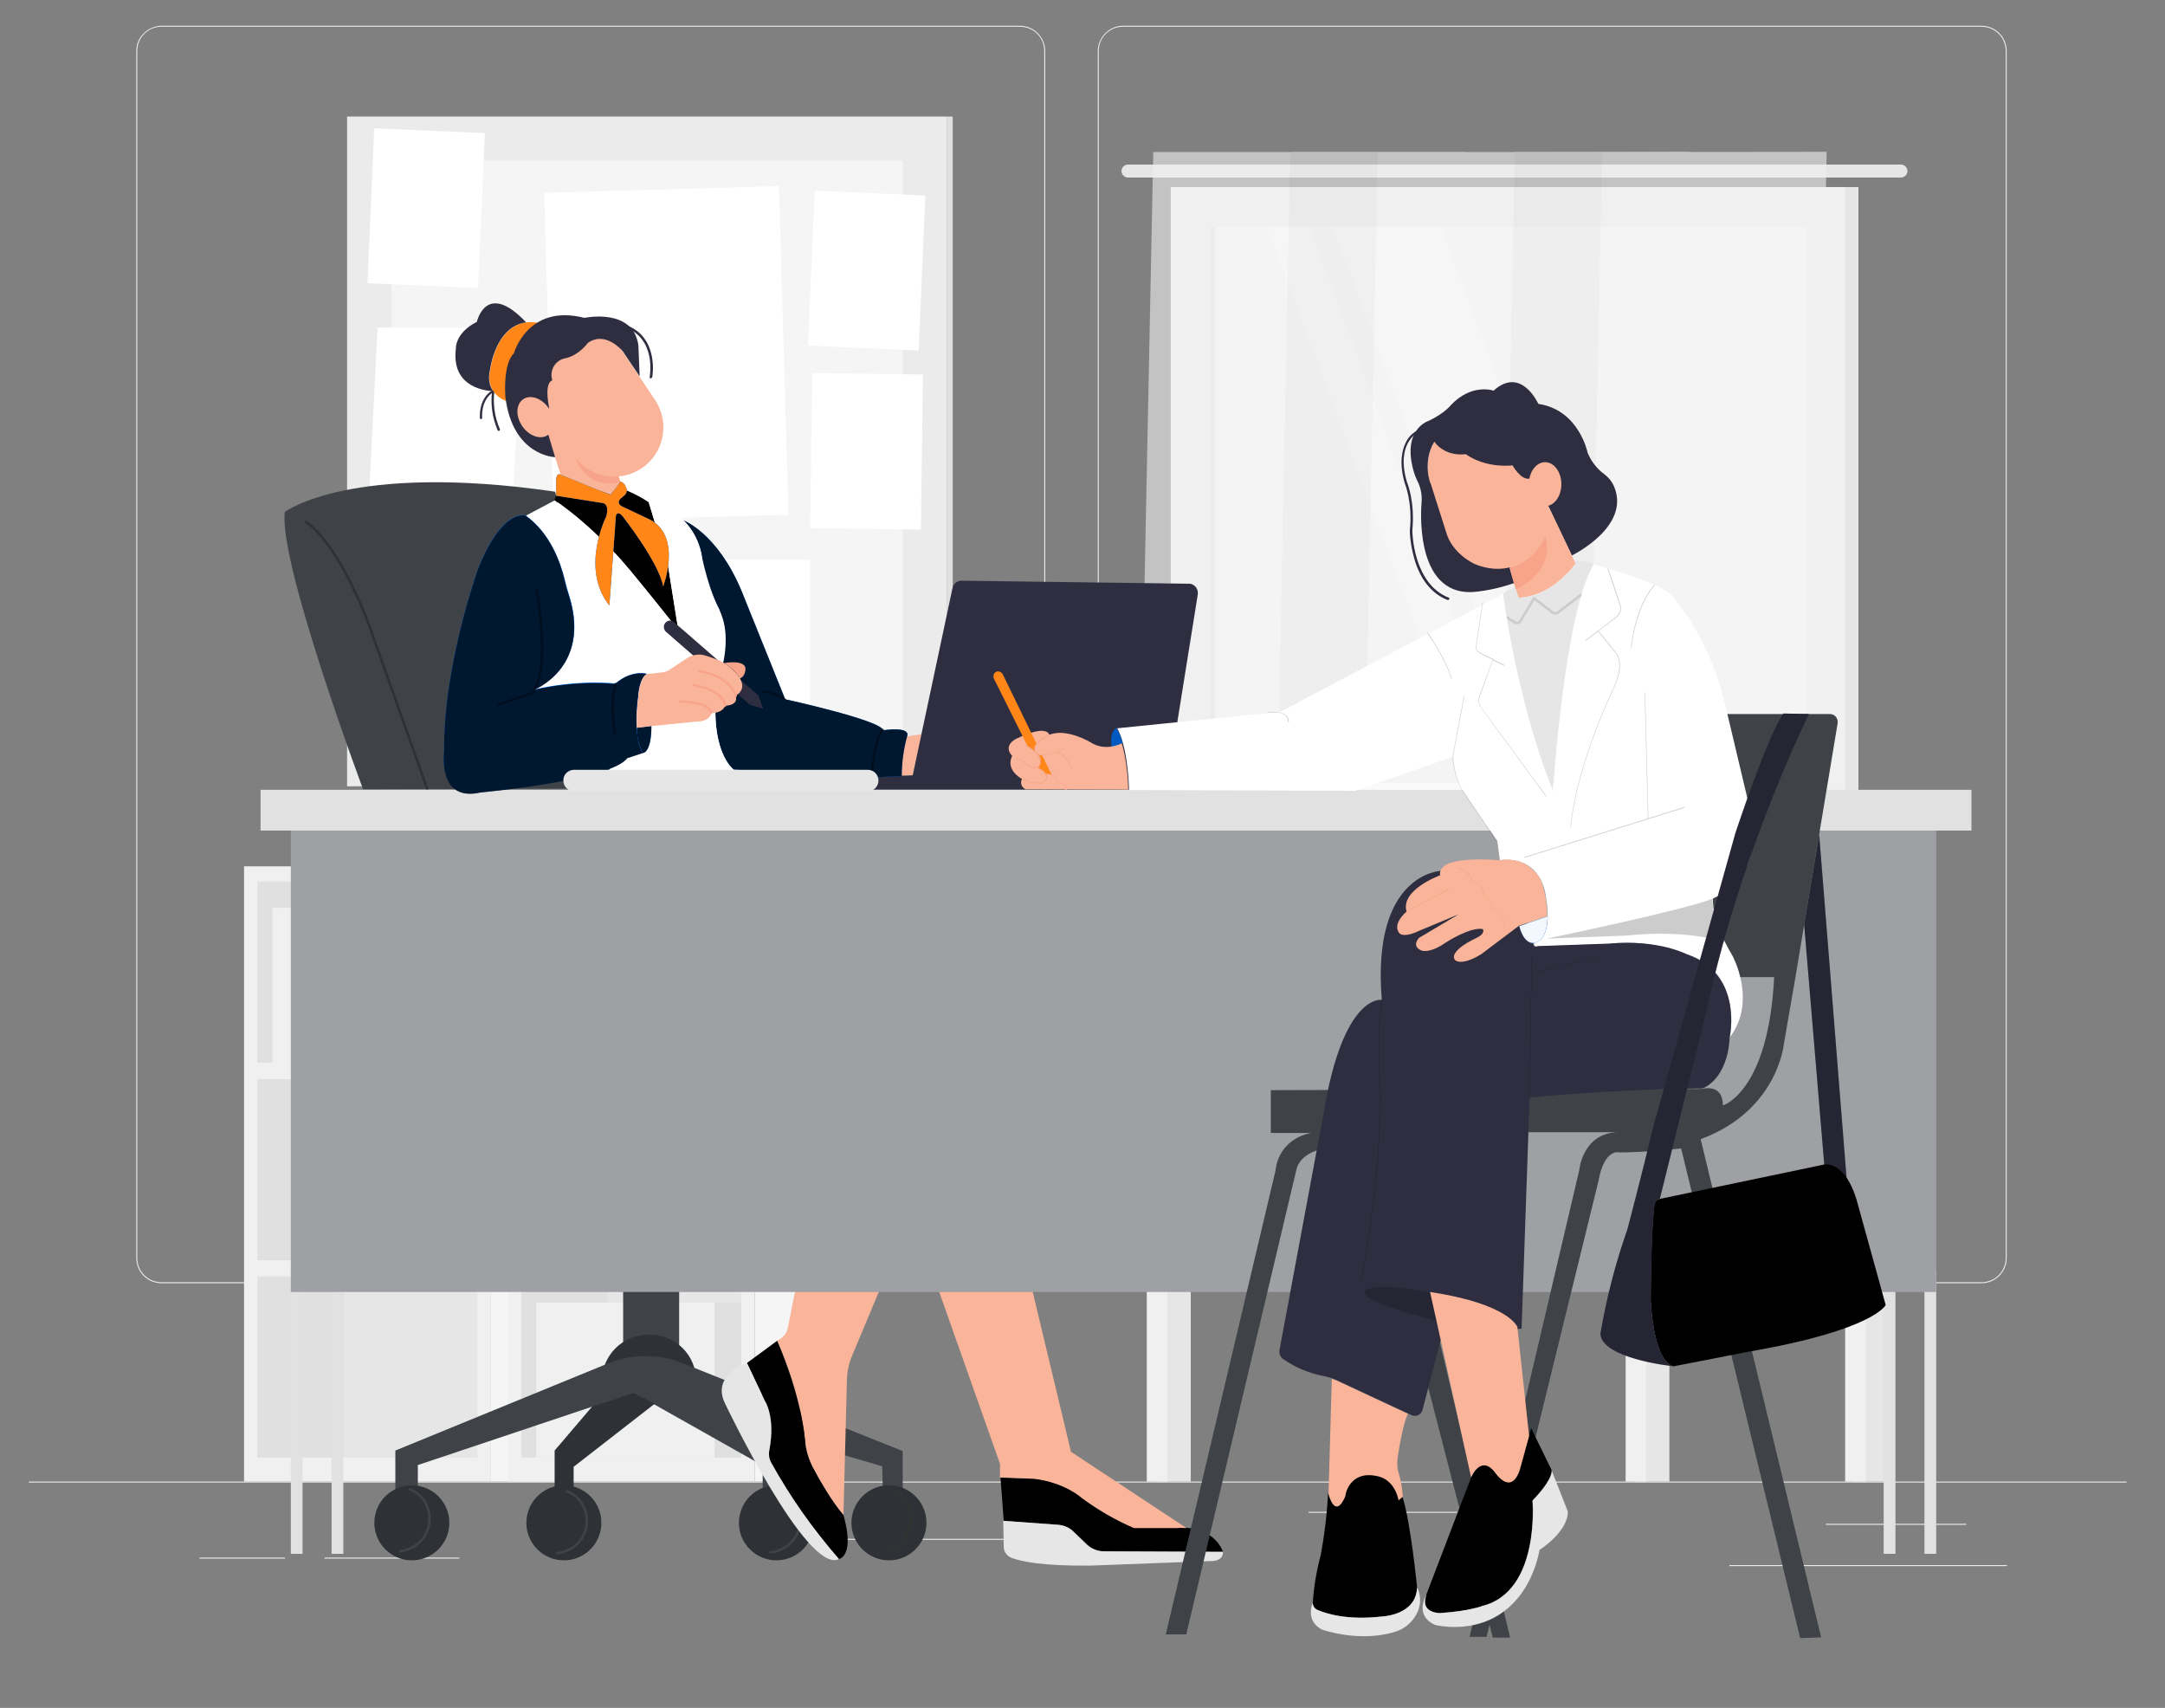 <?xml version="1.0" encoding="utf-8"?>
<!-- Generator: Adobe Illustrator 27.0.0, SVG Export Plug-In . SVG Version: 6.00 Build 0)  -->
<svg version="1.1" id="Layer_1" xmlns="http://www.w3.org/2000/svg" xmlns:xlink="http://www.w3.org/1999/xlink" x="0px" y="0px"
	 viewBox="0 0 865.8 682.9" style="enable-background:new 0 0 865.8 682.9;" xml:space="preserve">
<rect x="0" y="0" width="865.8" height="682.9" fill="#808080" stroke="none"/>
<style type="text/css">
	.st0{fill:#EBEBEB;}
	.st1{fill:#E6E6E6;}
	.st2{fill:#F0F0F0;}
	.st3{fill:#FAFAFA;}
	.st4{fill:#FFFFFF;}
	.st5{opacity:0.6;}
	.st6{fill:#E0E0E0;}
	.st7{fill:#F5F5F5;}
	.st8{fill:#3F4347;}
	.st9{fill:#2E3135;}
	.st10{fill:none;stroke:#3F4347;stroke-linecap:round;stroke-linejoin:round;}
	.st11{fill:none;stroke:#323232;stroke-miterlimit:10;}
	.st12{fill:#F9B499;}
	.st13{fill:none;stroke:#2E3135;stroke-linecap:round;stroke-linejoin:round;}
	.st14{fill:#E1E1E2;}
	.st15{fill:#9EA0A3;}
	.st16{fill:#2F2E41;}
	.st17{fill:#0071F2;}
	.st18{opacity:0.8;enable-background:new    ;}
	.st19{opacity:0.4;}
	.st20{opacity:0.2;enable-background:new    ;}
	.st21{fill:#F7A48B;}
	.st22{fill:none;stroke:#CCCCCC;stroke-linecap:round;stroke-linejoin:round;}
	.st23{opacity:0.2;}
	.st24{fill:#FF8617;}
	.st25{opacity:0.95;fill:#FFFFFF;enable-background:new    ;}
	.st26{fill:#FF8617;enable-background:new    ;}
</style>
<rect x="11.5" y="592.4" class="st0" width="838.9" height="0.4"/>
<path class="st0" d="M407.9,513.1H64.6c-5.6,0-10.1-4.5-10.1-10.1V20.4c0-5.6,4.6-10,10.1-10.1h343.3c5.6,0,10.1,4.6,10.1,10.2l0,0
	V503C418,508.6,413.4,513.1,407.9,513.1z M64.6,10.7c-5.4,0-9.7,4.3-9.7,9.7V503c0,5.4,4.3,9.7,9.7,9.7h343.3c5.4,0,9.7-4.3,9.7-9.7
	V20.4c0-5.4-4.3-9.7-9.7-9.7H64.6z"/>
<path class="st0" d="M792.4,513.1H449.1c-5.6,0-10.1-4.5-10.1-10.1V20.4c0.1-5.6,4.6-10.1,10.1-10.1h343.3c5.6,0,10.1,4.5,10.1,10.1
	V503C802.5,508.6,798,513.1,792.4,513.1z M449.1,10.7c-5.4,0-9.7,4.3-9.7,9.7V503c0,5.4,4.4,9.7,9.7,9.7h343.3
	c5.4,0,9.7-4.3,9.7-9.7V20.4c0-5.4-4.3-9.7-9.7-9.7H449.1z"/>
<rect x="730.2" y="609.3" class="st0" width="56.1" height="0.4"/>
<rect x="523.3" y="604.5" class="st0" width="59.4" height="0.4"/>
<rect x="691.6" y="625.8" class="st0" width="111" height="0.4"/>
<rect x="79.8" y="622.8" class="st0" width="34.2" height="0.4"/>
<rect x="129.8" y="622.8" class="st0" width="53.9" height="0.4"/>
<rect x="323.6" y="615.3" class="st0" width="97" height="0.4"/>
<rect x="479.4" y="74.8" class="st1" width="263.8" height="278.4"/>
<path class="st1" d="M451.1,65.8h309.1c1.4,0,2.6,1.2,2.6,2.6l0,0c0,1.4-1.2,2.6-2.6,2.6H451.1c-1.4,0-2.6-1.2-2.6-2.6l0,0l0,0
	C448.5,66.9,449.7,65.8,451.1,65.8L451.1,65.8L451.1,65.8z"/>
<rect x="468.2" y="74.8" class="st2" width="269.7" height="278.4"/>
<rect x="479.4" y="353.2" class="st1" width="263.8" height="10.4"/>
<rect x="449.6" y="353.2" class="st2" width="269.8" height="10.4"/>
<rect x="483.9" y="90.5" class="st3" width="238.4" height="247"/>
<polygon class="st4" points="668.2,337.5 576.2,90.5 532.8,90.5 624.8,337.5 "/>
<polygon class="st4" points="615.4,337.5 523.5,90.5 506.5,90.5 598.5,337.5 "/>
<rect x="483.9" y="90.5" class="st1" width="2" height="247"/>
<g class="st5">
	<polygon class="st2" points="545.8,312.9 456.1,312.9 461.2,60.8 551,60.8 	"/>
	<polygon class="st1" points="580.8,312.9 510.9,312.9 516,60.8 585.9,60.8 	"/>
	<polygon class="st2" points="635.6,312.9 545.8,312.9 551,60.8 640.7,60.8 	"/>
	<polygon class="st1" points="670.6,312.9 600.7,312.9 605.8,60.8 675.7,60.7 	"/>
	<polygon class="st2" points="725.4,312.9 635.6,312.9 640.7,60.8 730.5,60.7 	"/>
</g>
<rect x="138.8" y="46.6" class="st0" width="240" height="267.8"/>
<rect x="378.8" y="46.6" class="st6" width="2.2" height="267.8"/>
<rect x="156.6" y="64.3" class="st7" width="204.4" height="232.3"/>
<rect x="266.3" y="223.8" class="st4" width="57.6" height="80.6"/>
<polygon class="st4" points="197.1,311.4 254.6,311.4 258.8,230.8 201.2,230.8 "/>
<polygon class="st4" points="146.9,211.6 204.5,211.6 208.6,131 151,131 "/>
<rect x="315.5" y="86" transform="matrix(4.379379e-02 -0.999 0.999 4.379379e-02 223.378 449.609)" class="st4" width="62" height="44.3"/>
<rect x="139.4" y="61.1" transform="matrix(4.379379e-02 -0.999 0.999 4.379379e-02 79.797 249.818)" class="st4" width="62" height="44.3"/>
<rect x="315.6" y="158.3" transform="matrix(1.326415e-02 -1 1 1.326415e-02 161.49 524.666)" class="st4" width="62" height="44.3"/>
<rect x="219.4" y="75.7" transform="matrix(1 -2.896841e-02 2.896841e-02 1 -3.984 7.775)" class="st4" width="93.9" height="131.4"/>
<rect x="97.6" y="346.4" class="st2" width="98.7" height="246"/>
<rect x="103" y="352.5" class="st1" width="87.9" height="72.4"/>
<rect x="103" y="431.5" class="st1" width="87.9" height="72.4"/>
<rect x="103" y="510.4" class="st1" width="87.9" height="72.4"/>
<rect x="103" y="352.5" class="st6" width="34.6" height="72.4"/>
<rect x="103" y="431.5" class="st6" width="34.6" height="72.4"/>
<rect x="103" y="510.4" class="st6" width="34.6" height="72.4"/>
<rect x="196.2" y="346.4" class="st7" width="26.8" height="246"/>
<rect x="203.1" y="346.4" class="st2" width="98.7" height="246"/>
<rect x="208.5" y="352.5" class="st1" width="87.9" height="72.4"/>
<rect x="208.5" y="431.5" class="st1" width="87.9" height="72.4"/>
<rect x="208.5" y="510.4" class="st1" width="87.9" height="72.4"/>
<rect x="208.5" y="352.5" class="st6" width="34.6" height="72.4"/>
<rect x="208.5" y="431.5" class="st6" width="34.6" height="72.4"/>
<rect x="208.5" y="510.4" class="st6" width="34.6" height="72.4"/>
<rect x="301.8" y="346.4" class="st7" width="26.8" height="246"/>
<path class="st2" d="M175,489.6c0,7.9-10.2,14.2-22.7,14.2s-22.6-6.4-22.6-14.2H175z"/>
<path class="st2" d="M175,479c0,7.9-10.2,14.2-22.7,14.2s-22.7-6.4-22.7-14.2H175z"/>
<path class="st3" d="M283.4,410.7c0,7.9-12.7,14.2-28.4,14.2s-28.4-6.4-28.4-14.2H283.4z"/>
<path class="st3" d="M283.4,400.1c0,7.9-12.7,14.2-28.4,14.2s-28.4-6.4-28.4-14.2H283.4z"/>
<rect x="214.5" y="520.8" class="st2" width="71.3" height="62"/>
<rect x="285.8" y="520.8" class="st6" width="10.6" height="62"/>
<rect x="108.9" y="363" class="st2" width="71.3" height="62"/>
<rect x="180.3" y="363" class="st6" width="10.6" height="62"/>
<rect x="462.3" y="462.2" class="st1" width="13.9" height="130.2"/>
<rect x="458.6" y="462.2" class="st2" width="8.2" height="130.2"/>
<rect x="456.1" y="462.2" class="st2" width="196.6" height="14.4"/>
<rect x="740.5" y="462.2" class="st1" width="13.8" height="130.2"/>
<rect x="737.9" y="462.2" class="st2" width="8.2" height="130.2"/>
<rect x="658.5" y="462.2" class="st1" width="98.3" height="14.4"/>
<rect x="653.8" y="462.2" class="st1" width="13.8" height="130.2"/>
<rect x="650.1" y="462.2" class="st2" width="8.2" height="130.2"/>
<rect x="249.2" y="510.5" class="st8" width="22.4" height="29.5"/>
<path class="st9" d="M259.2,533.7h0.8c10.2,0,18.4,8.2,18.4,18.4l0,0l0,0h-37.7l0,0l0,0C240.8,541.9,249,533.7,259.2,533.7z"/>
<path class="st8" d="M158.1,580v19h9v-13.2l86.3-28.9L305,586v12.4h7.6v-23.9l40.2,11.8l0.3,12.1h7.9v-18.2L272.8,545
	c-4.6-1.8-9.6-2.8-14.6-2.8l0,0c-5.1,0-10.2,1-14.9,2.9L158.1,580z"/>
<polygon class="st9" points="221.8,595 221.8,580 236.9,562.3 253.4,556.8 261.8,561.3 229.4,586.5 229.4,596.3 "/>
<circle class="st9" cx="225.5" cy="608.9" r="15"/>
<circle class="st9" cx="164.7" cy="608.9" r="15"/>
<circle class="st9" cx="310.5" cy="608.9" r="15"/>
<circle class="st9" cx="355.5" cy="608.9" r="15"/>
<path class="st10" d="M163.9,595.5c3.4,1.3,6.1,4.1,7.2,7.7c2.3,6.8-1.4,14.2-8.3,16.4c-0.8,0.3-1.7,0.5-2.6,0.6H160"/>
<path class="st10" d="M226.8,596.3c3.4,1.3,6.1,4.2,7.2,7.7c2.3,6.8-1.4,14.2-8.3,16.4c-0.8,0.3-1.7,0.5-2.6,0.6h-0.3"/>
<path class="st10" d="M312.1,596c3.4,1.3,6.1,4.1,7.2,7.7c2.3,6.8-1.4,14.2-8.3,16.4c-0.8,0.3-1.7,0.5-2.6,0.6h-0.3"/>
<path class="st11" d="M356.3,596c3.4,1.3,6.1,4.1,7.2,7.7c2.3,6.8-1.4,14.2-8.3,16.4c-0.8,0.3-1.7,0.5-2.6,0.6h-0.3"/>
<path class="st12" d="M352.3,514.5l-11.5,27.5c-1.3,3-2,6.3-2.1,9.6l-1.4,54.2c-5-5.9-9.7-14.3-12.5-19.6c-1.6-3-2.5-6.3-2.8-9.8
	c-1.9-19.5-10.7-39.1-11.2-40.3l0.2-0.2l0,0c2.1-0.9,3.7-2.8,4.1-5.1l3.5-17.7L352.3,514.5z"/>
<path d="M335.5,623.4c-11-12.5-20.6-26.3-28.4-41c3.7-15.3-1.3-22.4-1.3-22.4l-7.1-15l12.1-8.9c0.5,1.2,9.4,20.8,11.2,40.3
	c0.3,3.4,1.3,6.7,2.8,9.8c2.8,5.3,7.5,13.8,12.5,19.6C342,622.3,335.5,623.4,335.5,623.4z"/>
<path class="st1" d="M335.5,623.4c-12.9,6.3-45.5-62.1-45.5-62.1c-5.8-11.6,8.7-16.3,8.7-16.3l7.1,15c0,0,4.4,6.3,1.9,19.7
	c-0.4,1.8-0.1,3.7,0.8,5.3C316.1,598.7,325.2,611.5,335.5,623.4z"/>
<path d="M489.1,620.5l-47.5-0.2c-2.6,0-5.1-1-6.9-2.8l-5.3-5.1c-1.6-1.6-3.8-2.5-6-2.7l-22-1.6l-1.3-17.4l13.7,0.5
	c12.4,1.6,18.9,7.6,18.9,7.6c6.5,4.8,13.6,8.9,21,12.1h16.6c1.5-0.1,2.9-0.1,4.4,0l0,0C486.4,611.8,489.1,620.5,489.1,620.5z"/>
<path class="st1" d="M489.1,620.5c0,4.2-5.3,3.7-5.3,3.7l-47.6,1.8c-19.2,0.2-27.8-1.6-31.7-3.1c-1.8-0.7-3.1-2.4-3.1-4.4l-0.2-10.4
	l22,1.6c2.3,0.2,4.4,1.1,6,2.7l5.3,5.1c1.9,1.8,4.4,2.8,6.9,2.8L489.1,620.5z"/>
<path class="st12" d="M474.5,611c-1.5-0.1-2.9-0.1-4.4,0h-16.6c-7.5-3.2-14.5-7.3-21-12.1c0,0-6.6-6.1-18.9-7.6l-13.7-0.5v-5.5
	l-25.5-72.1l37.9,0.5l16,66.8L474.5,611z"/>
<path class="st8" d="M145.2,315.6c0,0-33.9-90.6-31.3-110.9c0,0,26.3-20,108.1-8.1l30.3,118.7L145.2,315.6z"/>
<path class="st13" d="M122.4,208.7c0,0,12.4,7.1,25.5,42.1l22.9,64.5"/>
<rect x="116.3" y="507.9" class="st14" width="4.7" height="113.4"/>
<rect x="132.6" y="507.9" class="st14" width="4.7" height="113.4"/>
<rect x="753.3" y="507.9" class="st14" width="4.7" height="113.4"/>
<rect x="769.6" y="507.9" class="st14" width="4.7" height="113.4"/>
<rect x="116.3" y="325.3" class="st15" width="658" height="191.3"/>
<path class="st12" d="M362.6,294.5l6-1L365,310l-4.5,0.3C360.5,310.3,359.3,303.8,362.6,294.5z"/>
<path class="st16" d="M380.9,235.2L365,310l-31.8,1.1v4.6h133.3l12.5-78c0.3-2.1-1.1-4-3.1-4.3c-0.2,0-0.4,0-0.5,0l-90.7-1.2
	C382.8,232.1,381.2,233.4,380.9,235.2z"/>
<path class="st17" d="M273.3,208.1c0,0,13.5,4.8,23.3,28.3l17.4,43.2c0,0,38.4,8.4,39.2,12.4c0,0,11.3-1.8,9.5,2.6
	c-1.4,5.2-2.1,10.5-2.1,15.8l-16.3,0.5l-50.8-3.2c0,0-10.3-7.1-6.6-34.5l-0.8-0.5c4.1-9.1,4.7-19.5,1.6-29c0,0-6.5-11.9-7.1-22.1
	C279.4,216.5,276.9,211.8,273.3,208.1z"/>
<path class="st18" d="M273.3,208.1c0,0,13.5,4.8,23.3,28.3l17.4,43.2c0,0,38.4,8.4,39.2,12.4c0,0,11.3-1.8,9.5,2.6
	c-1.4,5.2-2.1,10.5-2.1,15.8l-16.3,0.5l-50.8-3.2c0,0-10.3-7.1-6.6-34.5l-0.8-0.5c4.1-9.1,4.7-19.5,1.6-29c0,0-6.5-11.9-7.1-22.1
	C279.4,216.5,276.9,211.8,273.3,208.1z"/>
<g class="st19">
	<path d="M313.9,280c-0.1,0-0.2,0-0.2-0.1c0,0-5.7-3.6-8.9-2.8c-0.2,0.1-0.5-0.1-0.5-0.3c0,0,0,0,0,0c-0.1-0.2,0.1-0.5,0.3-0.5
		c3.6-0.8,9.3,2.8,9.5,3c0.2,0.1,0.3,0.4,0.2,0.6c0,0,0,0,0,0C314.2,279.9,314,280,313.9,280z"/>
</g>
<g class="st19">
	<path d="M348.6,308.9L348.6,308.9c-0.2,0-0.4-0.3-0.4-0.5c1.6-15.4,4.5-16.8,4.8-17c0.2-0.1,0.5,0,0.6,0.2c0,0,0,0,0,0
		c0.1,0.2,0,0.5-0.2,0.6c-0.1,0-2.7,1.7-4.2,16.2C349.1,308.7,348.9,308.9,348.6,308.9z"/>
</g>
<rect x="104.2" y="315.8" class="st14" width="684.2" height="16.3"/>
<path class="st8" d="M676.5,285.5h55.3c1.7,0,3.1,1.4,3.1,3.1c0,0.2,0,0.3,0,0.5L718,390.8l-4.7,27.1c0,0-2.6,26.3-33.2,37.6
	l48.2,199.2l-8.4,0.3l-47.6-195.8c0,0-14.2,1.6-24.7,1.6c0,0-6-1.9-8.4,11.6l-44.7,182.1h-6.8l43.9-186.8c0,0,1.3-15,16-15h-91.8
	l48.1,202.1H597l-50.8-196.5c0,0-23.9-2.6-27.6,8.7l-44.2,186.5h-8.2l43.9-185.5c0,0,0.5-12.1,14.2-15h-16.1v-17.1l172.6-0.5
	c0,0,8.2-2.4,8.2,6.6c0,0,18.2-5.3,20.5-51.3h-18.9l-14.8-28.2L676.5,285.5z"/>
<polygon class="st16" points="727.5,333.7 738.5,471.6 730.1,472.4 721.5,369.7 "/>
<polygon class="st20" points="727.5,333.7 738.5,471.6 730.1,472.4 721.5,369.7 "/>
<path class="st17" d="M446.5,291.1c0,0-2.8,0.9-2,7.6c0,0,2.8-0.8,4.5-1.6C448.4,295,447.6,292.9,446.5,291.1z"/>
<path class="st20" d="M446.5,291.1c0,0-2.8,0.9-2,7.6c0,0,2.8-0.8,4.5-1.6C448.4,295,447.6,292.9,446.5,291.1z"/>
<path class="st12" d="M585.7,166.7L585.7,166.7c11.2-3.6,23.1,2.6,26.7,13.8l6.2,19.5c3.6,11.2-2.6,23.1-13.8,26.7l0,0
	c-11.2,3.6-23.1-2.6-26.7-13.8l-6.2-19.5C568.3,182.2,574.5,170.3,585.7,166.7z"/>
<path class="st16" d="M573.6,176.6c0,0,3.7,6,12.6,5c0,0,6.8,5.5,18.7,4.5c0,0,3.2,5.8,6.6,5.3L619,202l9.6,20.1
	c0,0,23.4-11.3,17-27.3c-0.8-2-2.2-3.8-3.9-5.1c-3-2.2-5.4-5.2-6.8-8.7c0,0-3.4-17.1-19.7-19.5c0,0-6.8-15.3-17.9-5.3
	c0,0-8.7-3.1-17.1,5.8c0,0-2.4,3.2-8.9,6.3c0,0-10.4,3.1-6.2,19.3c0.5,2,1.3,3.9,2.2,5.7c1,2.4,1.4,5,1.2,7.6
	c0,0-3.7,37.4,20.8,35.8c5.7-0.5,11.2-1.8,16.6-3.7l-2-6.2c0,0-6.1,2.1-14.2-1.3c0,0-9-4-11.4-12.8l-6.2-19.5
	C571.9,193.4,568.8,184.5,573.6,176.6z"/>
<path class="st16" d="M579.1,239.9c-0.1,0-0.1,0-0.2,0c-6.2-2.4-10.8-8-13.2-16.1c-1.1-3.8-1.8-7.6-1.9-11.6l0,0
	c1.2-11.4-2-18.8-2-18.9s0,0,0,0c-2.4-8.2-1.1-13.4,0.4-16.4c0.9-1.9,2.3-3.4,4.1-4.5c0.2-0.1,0.5-0.1,0.6,0.1
	c0.1,0.2,0.1,0.4-0.1,0.5c0,0,0,0,0,0c-1.6,1-2.9,2.5-3.8,4.2c-1.5,2.8-2.7,7.8-0.3,15.7c0.2,0.5,3.2,7.9,2.1,19.2
	c0,0.7,0.3,21.3,14.6,26.9c0.2,0.1,0.3,0.3,0.2,0.5c0,0,0,0,0,0C579.4,239.9,579.2,239.9,579.1,239.9z"/>
<path class="st12" d="M619.1,202.1l11,23.2c-11,14.4-22.9,13.7-22.9,13.7l-3.5-12c0,0,10.9-1.9,14.8-14.3
	C619.7,209.3,619.9,205.6,619.1,202.1z"/>
<path class="st21" d="M603.7,227l2.4,8.7c0,0,16.1-6.7,11.9-21.4C615.5,220.5,610.2,225.2,603.7,227z"/>
<path class="st1" d="M605.9,234.7l-4.9,2.7c0,0,5.5,43.9,20,78.9c0,0,4.7-72.9,16.3-90.8c-2.4-0.9-5-1.3-7.6-1.3l0.5,1.1
	c0,0-8.4,12.9-22.9,13.7L605.9,234.7z"/>
<path class="st22" d="M602.6,246.9l3.3,2c0.7,0.4,1.7,0.2,2.1-0.5c0,0,0,0,0,0l5.5-9.2l7.2,5.6c0.7,0.6,1.8,0.6,2.5,0l9-6.9"/>
<path class="st4" d="M692.8,382.1c0,0,10,18.1-1,32.6c0,0,5.3-26-17.1-33.1c-9.8-3.9-20.5-5.4-31-4.2l-28.4,1c0,0-2.1,0.8-1.8-1.6
	c0,0,7.9,0,4.7-18.4c0,0-1.3-16.3-18.4-14.5l-1-7.6l-13-19.1c-2.1-3.2-3.5-6.8-4-10.5l-0.6-4.2l-39.2,13.7l-90.5-0.3v-0.1
	c0-1.2-0.3-10.8-2.4-18.6c-0.5-2.1-1.3-4.1-2.3-6l65.3-6.6l89-47.1c0,0,5.3,42.4,20,78.9c0,0,4.5-70.8,16.3-90.8
	c0,0,25.5,7.1,30.3,11.8c0,0,14.7,13.9,22.1,43.9l10.8,45.5c0,0,5,23.7-15.5,32.4C684.9,359.2,684.3,367.9,692.8,382.1z"/>
<g class="st23">
	<path d="M609.6,343c-0.1,0-0.1,0-0.1-0.1c0-0.1,0-0.1,0.1-0.2c0,0,0,0,0,0l63.9-20c0.1,0,0.1,0,0.2,0.1c0,0.1,0,0.1-0.1,0.2
		c0,0,0,0,0,0L609.6,343L609.6,343z"/>
</g>
<g class="st23">
	<path d="M659.1,327.4c-0.1,0-0.1-0.1-0.1-0.1l0,0l-1.3-50.4c0-0.1,0.1-0.1,0.1-0.1c0.1,0,0.1,0.1,0.1,0.1l0,0l1.3,50.4
		C659.2,327.4,659.2,327.4,659.1,327.4C659.1,327.4,659.1,327.4,659.1,327.4L659.1,327.4z"/>
</g>
<g class="st23">
	<path d="M652.3,259.4L652.3,259.4c-0.1,0-0.1-0.1-0.1-0.1c0-0.2,1.3-16.3,9.3-25.4c0-0.1,0.1-0.1,0.2,0c0.1,0,0.1,0.1,0,0.2l0,0
		c-7.9,9-9.3,25.1-9.3,25.2C652.4,259.3,652.3,259.4,652.3,259.4z"/>
</g>
<g class="st23">
	<path d="M639.3,252.3l7.1-5.4c1.6-1.2,2.2-3.3,1.6-5.2l-4.8-14.3c0-0.1-0.1-0.1-0.2-0.1c0,0,0,0,0,0c-0.1,0-0.1,0.1-0.1,0.2
		l4.8,14.3c0.6,1.8,0,3.7-1.5,4.9l-7.1,5.5c0,0-0.1,0-0.2,0c0,0,0,0.1,0,0.1L634,256c0,0-0.1,0.1,0,0.2c0,0,0,0,0,0c0,0,0.1,0,0.1,0
		c0,0,0.1,0,0.1,0l4.9-3.7l7.3,9c0,0,3.3,4.3-1.3,13.8c-0.1,0.3-14.5,29.8-17.1,55.3c0,0.1,0,0.1,0.1,0.1c0,0,0,0,0,0l0,0
		c0.1,0,0.1-0.1,0.1-0.1c2.6-25.5,17-54.9,17.1-55.2c4.7-9.7,1.4-13.9,1.3-14.1L639.3,252.3z"/>
	<path d="M592.3,282.8c-0.9-1.3-1.1-2.9-0.5-4.3L597,264l4.4,2.2h0.1c0,0,0.1,0,0.1-0.1c0-0.1,0-0.1,0-0.2c0,0,0,0,0,0l-4.4-2.2l0,0
		c0-0.1,0-0.1-0.1-0.2c-0.1,0-0.1,0-0.1,0c0,0,0,0,0,0l-5.2-2.6c-1-0.5-1.6-1.6-1.4-2.7l2.6-17c0-0.1,0-0.1-0.1-0.1
		c-0.1,0-0.1,0-0.1,0.1l-2.6,17c-0.2,1.2,0.4,2.4,1.5,3l5.2,2.6l-5.3,14.5c-0.6,1.5-0.4,3.3,0.6,4.6l26,35.5c0,0,0.1,0.1,0.1,0.1
		c0,0,0.1,0,0.1,0c0-0.1,0-0.1,0-0.2L592.3,282.8z"/>
</g>
<g class="st23">
	<path d="M598.6,336.5c0,0-0.1,0-0.1-0.1l-13-19.1c-4.3-6.2-4.6-14.8-4.6-14.9l0,0l4.5-23.9c0-0.1,0.1-0.1,0.1-0.1c0,0,0,0,0,0
		c0.1,0,0.1,0.1,0.1,0.2l-4.5,23.9c0,0.4,0.3,8.7,4.5,14.7l13,19.1c0,0.1,0,0.1,0,0.2L598.6,336.5z"/>
</g>
<g class="st23">
	<path d="M580.4,271.5c-0.1,0-0.1,0-0.1-0.1c-1.8-7.3-9.4-18.1-9.5-18.2c0-0.1,0-0.1,0-0.2c0.1,0,0.1,0,0.2,0l0,0
		c0.1,0.1,7.7,11,9.5,18.3C580.6,271.4,580.5,271.4,580.4,271.5L580.4,271.5z"/>
</g>
<path class="st20" d="M618.6,375.3c0,0,56-11.6,66.3-16c0,0-0.6,6.7,5,17.6c0,0-13.7-5.5-39.7-2.8L618.6,375.3z"/>
<g class="st23">
	<path d="M515.2,288.8c-0.1,0-0.1-0.1-0.1-0.1c0,0,0,0,0,0c0-1-0.4-1.9-1.1-2.6c-2.3-1.9-7.2-1.1-7.2-1.1c-0.1,0-0.1,0-0.1-0.1
		c0,0,0,0,0,0c0-0.1,0-0.1,0.1-0.1c0,0,0,0,0,0c0.2,0,5.1-0.8,7.4,1.2c0.8,0.7,1.3,1.7,1.2,2.8C515.3,288.8,515.3,288.8,515.2,288.8
		C515.2,288.8,515.2,288.8,515.2,288.8z"/>
</g>
<path class="st16" d="M691.7,414.7c-0.8,17.1-10.8,20.5-10.8,20.5c-40,0.5-69.2,3.7-69.2,3.7l-3.2,92.3l-32.4,4.7l-7.2,27.8
	c-0.4,1.7-2.2,2.8-3.9,2.3c-0.2,0-0.4-0.1-0.6-0.2l-1.7-0.8l-26.8-12.5c-1.2-0.6-2.4-1.1-3.6-1.5c-1-0.3-2-0.6-3-0.8
	c-5.8-1.1-11.3-3.4-16.2-6.8c-1.1-0.8-1.7-2.3-1.4-3.7l17.5-93.9c7.9-48.9,23.4-46,23.4-46c-4.2-50.8,23.7-51.6,23.7-51.6l30.3,8
	l6.6,20.5c-0.3,2.6,1.8,1.6,1.8,1.6l28.4-1c19.7-1.8,31,4.2,31,4.2C697.5,389.5,691.7,414.7,691.7,414.7z"/>
<path class="st12" d="M559.4,589.2c0.9,3.1,1.4,6.2,1.6,9.4l0,0l-1.6,1.4c-1.9-8.8-8.3-9.6-8.3-9.6c-7.1-1.8-10.5,1.7-11.9,4.5
	c-0.4,0.9-0.8,1.9-1,2.8c0,0.2,0,0.3-0.1,0.5c-4.2,10-6.8-0.8-6.8-0.8V597l1.3-45.7c1.2,0.4,2.4,0.9,3.6,1.5l26.8,12.5
	c-1.9,4.3-3.3,12.3-4,17.1C558.6,584.6,558.7,587,559.4,589.2z"/>
<path class="st12" d="M561,598.6l-1.8,1.6c-1.8-8.9-8.7-9.2-8.7-9.2c-6.8-1.1-9.9,1.5-11.3,3.8c1.5-2.8,4.8-6.2,11.9-4.5
	c0,0,6.4,0.8,8.3,9.6L561,598.6z"/>
<path d="M566.7,634.7c-0.3,11.4-14.5,11.7-14.5,11.7c-13.6,1.5-22-1.2-25.4-2.7c-1.1-0.5-1.9-1.6-1.8-2.9c0.4-6.4,1.5-12.8,3.2-19.1
	c1.5-8.2,2.5-16.4,2.9-24.7c0,0,0.1-0.1,0.1,0l0,0c0,0.2,0,0.5,0.1,0.7c0.5,1.7,2.9,9,6.5,1.1c0.2-0.4,0.3-0.7,0.3-1.1l0,0
	c0-0.2,0.1-0.3,0.1-0.5c0.2-0.8,0.5-1.6,0.9-2.4c1.5-2.8,4.8-6.2,11.9-4.5c0,0,6.4,0.8,8.3,9.6l1.6-1.3l0,0l0,0
	C564.2,609,566.7,634.7,566.7,634.7z"/>
<path class="st1" d="M567,644.3c-1.7,4-5.1,7-9.2,8.2c-14.2,4.4-29.1-0.9-29.1-0.9c-7-3.6-3.7-10.8-3.7-10.8
	c-0.1,1.2,0.7,2.4,1.8,2.9c3.5,1.5,11.8,4.2,25.4,2.7c0,0,14.2-0.3,14.5-11.7C568.2,637.7,568.3,641.2,567,644.3z"/>
<path d="M754.1,521.8c0,0-4.5,10-55,18.7l-29.7,5.8h-0.2c-1.1-0.2-7.6-2.1-9.1-25.8c0,0,0-27.9,1.5-38.9c0.2-1.1,1-2,2.1-2.2
	l65-13.6c0,0,8.4-3.1,13.7,13.7L754.1,521.8z"/>
<path class="st11" d="M669.4,546.3L669.4,546.3z"/>
<path class="st20" d="M663.3,485.8c0,0,2.7,26.7,6.1,38.8c1,3.5,4.3,5.9,7.9,5.8c6.9-0.2,21.1-1.7,43.5-8.2l16.6-4.2
	c0,0,9.2-2.9,8.7-9.7l0.8-9.7c0,0,2.5,9.3,1.5,15.7c-0.4,2.5-2.2,4.6-4.6,5.6c-7.5,2.9-31.5,11-71.1,15.5c0,0-7.4,2.4-9.2-13.4
	C663.6,521.8,662,493.1,663.3,485.8z"/>
<path d="M222.3,198.2l-0.5,1.8c0,0,16.6,10.5,33.9,32.6l15.5,19.2c0,0-3.3-20.7-4-25.1l-7.8-25.9c-2.7-1.8-5.6-3.3-8.6-4.6
	l-21.4,0.6L222.3,198.2z"/>
<path class="st4" d="M271.3,251.9l-4-25.1l-7.8-25.9c19.2,4.2,21,20.8,21,20.8c2.9,14.2,7.1,22.1,7.1,22.1c4.3,8.3,2.4,19,0.7,25
	c-1.7,6.2-2.5,12.7-2.1,19.1c0.9,15.4,7.2,19.9,7.2,19.9l-48.9,0.8l-31-32.6c19.5-9.8,16.9-28.2,14.4-36.7c-0.9-2.9-2.6-6.2-3.5-9.1
	c-4.7-16.5-14.1-24-14.1-24l11.5-6.1c9.3,6.5,17.8,14.1,25.4,22.5c0,0,6.3,6.9,19.4,23.5L271.3,251.9z"/>
<path class="st17" d="M210.2,206.1c0,0-9.2-3.2-18.9,21c0,0-14,38.7-13.7,73.1c0,0-2.9,20.5,14.5,16.6c0,0,52.1-4.7,58.7-13.7
	l6.3-2.1c0,0-4.2-5.5-1.8-22.9c0,0,0.3-6.8,3.4-8.7c0,0-6-1.8-12.6,3.9c0,0-14.2-1.8-32.6,2.4c0,0,22.8-8.9,14.3-37
	c-0.8-2.5-1.5-5-2.1-7.6C224.2,225.3,220.2,213.2,210.2,206.1z"/>
<path class="st18" d="M255.2,278.2c-0.6,4.2-0.8,8.5-0.6,12.8c0.4,7.5,2.5,10.1,2.5,10.1l-6.3,2.1c-6.6,8.9-58.7,13.7-58.7,13.7
	c-17.4,4-14.5-16.6-14.5-16.6c-0.3-34.5,13.7-73.1,13.7-73.1c9.7-24.2,18.9-21,18.9-21c10,7.1,14,19.2,15.4,25.1
	c0.6,2.6,1.3,5.1,2.1,7.6c8.5,28.1-14.3,37-14.3,37c18.4-4.2,32.6-2.4,32.6-2.4c6.6-5.8,12.6-4,12.6-4
	C255.5,271.3,255.2,278.2,255.2,278.2z"/>
<path class="st17" d="M257.1,301.1c0,0,3.4,0,3.4-10.8l-5.8,0.7C254.6,294.5,255.4,298,257.1,301.1z"/>
<path class="st18" d="M257.1,301.1c0,0,3.4,0,3.4-10.8l-5.8,0.7C254.6,294.5,255.4,298,257.1,301.1z"/>
<g class="st19">
	<path d="M245.8,294.1c-0.2,0-0.4-0.2-0.4-0.4c-2.1-12.3,0.2-20.1,0.3-20.5c0.1-0.2,0.3-0.4,0.6-0.3c0.2,0.1,0.4,0.3,0.3,0.6
		c0,0.1-2.3,8-0.2,20.1C246.2,293.9,246.1,294.1,245.8,294.1C245.8,294.1,245.8,294.1,245.8,294.1L245.8,294.1z"/>
</g>
<path class="st21" d="M289.6,265.1c0,0,8-1.4,8.5,2c0,0,0.3,3.1-2.2,4.2C295.9,271.3,294.4,268.1,289.6,265.1z"/>
<path class="st16" d="M266.1,249L266.1,249c0.9-1,2.5-1.2,3.5-0.2l33.7,29.3l0,0l-3.3,3.8l0,0l-33.7-29.3
	C265.3,251.6,265.2,250,266.1,249z"/>
<polygon class="st16" points="305.2,283.4 303.3,278.1 300.1,281.9 "/>
<path class="st12" d="M451.2,315.7l-41-0.1c-1.5-0.6-2.2-2.2-1.7-3.7c0.1-0.1,0.1-0.3,0.2-0.4c-7.1-4.3-3.9-9.2-3.9-9.2
	c-3.9-4.2,1.4-6.8,1.4-6.8c12.7-6.2,13.4-1.7,13.4-1.7c6.9-2.8,16.5,3,16.5,3c5.5,3.6,11.4,1,12.5,0.4
	C450.9,304.8,451.2,314.4,451.2,315.7z"/>
<path class="st24" d="M397.5,271.4l19.8,39.7l3.4-1L401,269.6c-0.5-0.9-1.6-1.4-2.6-1l0,0C397.4,269.1,397,270.3,397.5,271.4
	C397.5,271.3,397.5,271.4,397.5,271.4z"/>
<g class="st19">
	<path d="M213.4,276.3c-0.1,0-0.2,0-0.3-0.1c-0.2-0.2-0.2-0.4-0.1-0.6c6.6-7.9,1.3-39.3,1.2-39.6c0-0.2,0.1-0.5,0.4-0.5c0,0,0,0,0,0
		c0.2,0,0.5,0.1,0.5,0.4c0.2,1.3,5.5,32.1-1.4,40.4C213.7,276.2,213.5,276.3,213.4,276.3z"/>
</g>
<g class="st19">
	<path d="M199.2,282.3c-0.2,0-0.4-0.1-0.4-0.3c-0.1-0.2,0-0.5,0.2-0.6c0,0,0,0,0,0l14.4-5.1c0.2-0.1,0.5,0,0.6,0.3
		c0.1,0.2,0,0.5-0.3,0.6l-14.4,5.1C199.3,282.3,199.2,282.3,199.2,282.3z"/>
</g>
<ellipse class="st12" cx="617.9" cy="193.6" rx="6.5" ry="8.8"/>
<path class="st12" d="M599.6,344c0,0-25-2.6-23.7,6c0,0-16,5.8-13.4,14.5c0,0-5.5,4.5-3.2,8.2c0,0,1,2.9,8.2-0.5l15.8-6.6l-15.8,9.4
	c0,0-3.2,3.2,0.8,5c0,0,3.2,1.6,10-3.2c0,0,9.7-6.3,14.7-5.3c0,0,1.3,1.8-2.9,3.7c0,0-11,5-8.2,8.7c0,0,2.4,2.6,10.5-2.4l15-11.3
	l11.3-3.9c0,0,0-14.2-5.4-18.1C613.4,348.3,608.8,342.4,599.6,344z"/>
<path class="st21" d="M601.5,370.4L601.5,370.4c-0.1,0-0.1-0.1-0.1-0.1c0,0,0,0,0,0c0.5-5.3-4.7-6.6-4.9-6.7c-0.1,0-0.1-0.1-0.1-0.1
	c0-5.1-3.2-5.1-3.3-5.1c0,0-0.1,0-0.1,0c0,0,0-0.1,0-0.1c0.4-2.8-1.5-5.4-4.3-5.9c-0.1,0-0.2,0-0.4,0c-0.1,0-0.1-0.1-0.1-0.1
	c0,0,0,0,0,0c0.2-3.5-5.1-5.1-5.2-5.1c-0.1,0-0.1-0.1-0.1-0.2c0-0.1,0.1-0.1,0.2-0.1c0.2,0.1,5.5,1.6,5.4,5.3c3,0.3,5.1,3,4.7,6
	c0,0,0,0,0,0c0.7,0.1,3.4,0.7,3.4,5.3c0.8,0.2,5.5,1.8,5,7C601.7,370.3,601.6,370.4,601.5,370.4
	C601.5,370.4,601.5,370.4,601.5,370.4z"/>
<path class="st21" d="M562.5,364.6c-0.1,0-0.1,0-0.1-0.1c0-0.1,0-0.1,0.1-0.2l16.8-8.9c0.1,0,0.1,0,0.2,0.1c0,0.1,0,0.1,0,0.2
	L562.5,364.6L562.5,364.6z"/>
<path class="st17" d="M613.5,377c-4.3,0.6-5.9-6.7-5.9-6.7l11.3-3.9C618.8,366.4,619.2,376.2,613.5,377z"/>
<path class="st25" d="M613.5,377c-4.3,0.6-5.9-6.7-5.9-6.7l11.3-3.9C618.8,366.4,619.2,376.2,613.5,377z"/>
<path class="st12" d="M419.7,293.7c0,0-9.5,4.5-4.5,7.9c0,0,2.1,1.8,10.5-2.4"/>
<path class="st21" d="M417,302.1c-0.7,0.1-1.3-0.1-1.9-0.4c-0.9-0.5-1.5-1.5-1.5-2.5c0.2-2.9,5.8-5.5,6-5.6c0.1,0,0.1,0,0.2,0.1
	c0,0.1,0,0.1-0.1,0.2c-0.1,0-5.6,2.7-5.9,5.4c0,1,0.5,1.8,1.4,2.3c0,0,2.2,1.7,10.4-2.4c0.1,0,0.1,0,0.2,0.1c0,0,0,0,0,0
	c0,0.1,0,0.1-0.1,0.2c0,0,0,0,0,0C421.3,301.6,418.6,302.1,417,302.1z"/>
<path class="st12" d="M414.7,306.9c0,0,5.5,2.4,3.2,5.5c0,0-2.4,2.1-9-0.8"/>
<path class="st21" d="M415,313.3c-2.1-0.1-4.2-0.6-6.1-1.5c-0.1,0-0.1-0.1-0.1-0.2c0-0.1,0.1-0.1,0.2-0.1c6.2,2.7,8.6,1,8.8,0.8
	c0.5-0.6,0.6-1.3,0.5-2c-0.5-1.9-3.6-3.3-3.6-3.3c-0.1,0-0.1-0.1-0.1-0.2c0-0.1,0.1-0.1,0.2-0.1c0.1,0,3.2,1.4,3.8,3.4
	c0.2,0.8,0,1.6-0.5,2.3l0,0C417.1,313.1,416,313.4,415,313.3z"/>
<path class="st12" d="M426.5,315.9c0.1-1.5-1-2.8-2.4-2.9c-0.4,0-0.9,0-1.3,0.2c0,0,1.3-3.8-4.7-3.7c0.7,0.8,0.6,2.1-0.2,2.8
	c0,0-0.1,0-0.1,0.1"/>
<path class="st21" d="M426.5,316c-0.1,0-0.1-0.1-0.1-0.1l0,0c0-0.9-0.4-1.8-1.1-2.4c-0.8-0.4-1.7-0.5-2.5-0.2c0,0-0.1,0-0.1,0
	c0,0,0-0.1,0-0.1c0.2-0.7,0.1-1.5-0.3-2.2c-0.7-0.9-2-1.3-4-1.3c0.7,0.9,0.5,2.2-0.4,2.9c-0.1,0-0.2,0-0.2-0.1c0,0,0-0.1,0-0.1
	c0.8-0.6,1-1.8,0.3-2.6c0,0,0-0.1-0.1-0.1c0,0,0-0.1,0-0.1c0,0,0.1-0.1,0.1-0.1c2.3-0.1,3.8,0.4,4.5,1.4c0.4,0.6,0.5,1.4,0.3,2.2
	c0.8-0.2,1.7-0.1,2.5,0.3c0.8,0.6,1.2,1.6,1.2,2.6C426.7,315.9,426.6,316,426.5,316L426.5,316z"/>
<path class="st12" d="M422.2,300.9c0,0,3.5-0.4,6.1,6.2"/>
<path class="st21" d="M428.4,307.2c-0.1,0-0.1,0-0.1-0.1c-2.6-6.4-6-6.1-6-6.1c-0.1,0-0.1-0.1-0.1-0.1s0.1-0.1,0.1-0.1l0,0
	c0.1,0,3.6-0.3,6.3,6.3C428.5,307.1,428.5,307.2,428.4,307.2C428.4,307.2,428.4,307.2,428.4,307.2L428.4,307.2z"/>
<path class="st12" d="M409.9,297.9c0,0,6.3,3.4,6,6c0,0.5,0,0.9,0,1.4c-0.1,1.1-1.1,1.9-2.2,1.8c-0.3,0-0.6-0.1-0.9-0.3l-6.1-3.7"/>
<path class="st21" d="M413.9,307.3c-0.4,0-0.8-0.1-1.1-0.3l-6.1-3.7c-0.1,0-0.1-0.1,0-0.2c0-0.1,0.1-0.1,0.2,0l0,0l6.1,3.7
	c0.9,0.5,2.1,0.3,2.6-0.7c0.1-0.2,0.2-0.5,0.3-0.7c0.1-0.5,0.1-0.9,0-1.4c0.2-2.5-5.9-5.9-6-5.9c-0.1,0-0.1-0.1,0-0.2
	c0-0.1,0.1-0.1,0.2-0.1c0,0,0,0,0,0c0.3,0.1,6.4,3.5,6.1,6.2c0,0.5,0,0.9,0,1.4C415.9,306.5,415,307.3,413.9,307.3L413.9,307.3z"/>
<g class="st23">
	<path d="M611.7,439.1L611.7,439.1c-0.1,0-0.1,0-0.1-0.1c0,0,0,0,0,0l0.8-55.5c0-0.1,0.1-0.1,0.1-0.1l0,0l0,0c0.1,0,0.1,0.1,0.1,0.1
		l0,0l-0.8,55.5C611.9,439,611.8,439.1,611.7,439.1L611.7,439.1z"/>
</g>
<g class="st23">
	<path d="M612.3,390.6c-0.1,0-0.1-0.1-0.1-0.1c0,0,0-0.1,0.1-0.1c8.1-4.8,28.5-7.5,28.7-7.5c0.1,0,0.1,0,0.1,0.1c0,0,0,0,0,0
		c0,0.1,0,0.1-0.1,0.1c0,0,0,0,0,0C640.8,383,620.4,385.8,612.3,390.6L612.3,390.6z"/>
</g>
<g class="st23">
	<path d="M544.4,511.4L544.4,511.4c-0.1,0-0.1-0.1-0.1-0.1c0,0,0,0,0,0c0.1-0.4,7.4-35.7,7.6-73.1c0-0.3-1.8-27,0.8-38.2
		c0-0.1,0.1-0.1,0.2-0.1c0.1,0,0.1,0.1,0.1,0.2c-2.6,11.2-0.8,37.8-0.8,38.1c-0.3,37.5-7.5,72.8-7.6,73.2
		C544.5,511.4,544.4,511.4,544.4,511.4z"/>
</g>
<path class="st20" d="M574.4,528.1c0,0-32.2-7.8-28.5-12c0,0,1.7-3.8,26,0.6L574.4,528.1z"/>
<path d="M612.8,600c0,0,3.2,36.3-20,42.1c0,0-5,2.1-17.1,2.9c0,0-8.2,0-5.3-7.4l17.9-46.8c0,0,4-9.7,9.5-2.1c0,0,6.8,9.5,10-1
	l4.5-16.7l8.2,16.8l0,0C620.5,588,621.2,591.3,612.8,600z"/>
<path class="st1" d="M627,604.4c0,8.2-11.3,15.3-11.3,15.3c-2.4,12.6-8.9,19.5-8.9,19.5c-13.2,15.8-32.9,10.5-32.9,10.5
	c-8.7-3.9-3.4-12.1-3.4-12.1c-2.9,7.4,5.3,7.4,5.3,7.4c12.1-0.8,17.1-2.9,17.1-2.9c23.2-5.8,20-42.1,20-42.1
	c8.4-8.7,7.7-11.9,7.6-12.1L627,604.4z"/>
<path class="st12" d="M571.9,516.6l16.4,74.1c0,0,3.7-9.2,9.5-2.1c0,0,6.3,10,10-1l3.7-13.4l-4.7-43.7
	C606.7,530.6,603.7,521.4,571.9,516.6z"/>
<path class="st16" d="M661.7,481.6c-1.5,11-1.5,38.9-1.5,38.9c1.5,23.7,8,25.6,9.1,25.8c-2.2-0.2-28.6-3.3-29.3-12.9
	c2.4-14.2,6-28.2,10.8-41.8c0,0,5.3-20,10.5-41.6L694,333.1c0,0,12.8-38.8,19.2-47.8l10.2,0.2c0,0-26.9,53.9-40.6,117.1l-19,76.7
	C662.7,479.6,661.8,480.5,661.7,481.6z"/>
<path class="st20" d="M661.7,481.6c-1.5,11-1.5,38.9-1.5,38.9c1.5,23.7,8,25.6,9.1,25.8c-2.2-0.2-28.6-3.3-29.3-12.9
	c2.4-14.2,6-28.2,10.8-41.8c0,0,5.3-20,10.5-41.6L694,333.1c0,0,12.8-38.8,19.2-47.8l10.2,0.2c0,0-26.9,53.9-40.6,117.1l-19,76.7
	C662.7,479.6,661.8,480.5,661.7,481.6z"/>
<path class="st16" d="M199.4,172.3c-0.2,0-0.3-0.1-0.4-0.3c-2-4.7-2.8-9.8-2.3-14.8c-1.4,1-4.1,3.7-3.9,9.9c0,0.2-0.2,0.5-0.4,0.5
	c0,0,0,0,0,0c-0.2,0-0.5-0.2-0.5-0.4c0,0,0,0,0,0c-0.3-8.6,4.9-11.1,5.2-11.2c0.1-0.1,0.3-0.1,0.4,0c0.1,0.1,0.2,0.3,0.2,0.4
	c-0.6,5.2,0.1,10.4,2.2,15.2c0.1,0.2,0,0.5-0.2,0.6C199.6,172.3,199.5,172.3,199.4,172.3z"/>
<polygon class="st12" points="218.1,170.6 224.2,189.8 244.2,197.9 248.1,192.7 245.8,186.4 220.7,168.4 "/>
<path class="st21" d="M245.8,186.4l2.4,6.3c0,0-12.8,4.4-18.2-9.8L245.8,186.4z"/>
<path class="st16" d="M260.2,151.3L260.2,151.3c-0.3-0.1-0.5-0.3-0.4-0.5c0.1-0.6,2.8-15.7-10.3-20.1c-0.2-0.1-0.4-0.3-0.3-0.6
	c0.1-0.2,0.3-0.4,0.6-0.3c0,0,0,0,0.1,0c13.9,4.7,11,21,10.9,21.1C260.6,151.1,260.4,151.3,260.2,151.3z"/>
<path class="st24" d="M215.1,129.1l-12.8,31.2c-2-0.8-3.8-2.1-5-3.9c-1.3-2-2.2-4.8-1.2-8.7c0,0,2.1-17.2,14.4-18.8
	C212,128.7,213.6,128.8,215.1,129.1z"/>
<path class="st16" d="M196,147.7c-1,3.9-0.1,6.8,1.2,8.7c-2.3-0.1-16.8-1.1-14.9-16.9c0,0-0.5-6.3,8.4-10.8c0,0,3.7-16.8,19.7,0.2
	C198.1,130.5,196,147.7,196,147.7z"/>
<path class="st12" d="M222,135.5L222,135.5c9-6,21.2-3.6,27.3,5.5l12.7,19c6,9,3.6,21.3-5.5,27.3l0,0c-9,6-21.2,3.6-27.3-5.5
	l-12.7-19C210.5,153.8,213,141.6,222,135.5z"/>
<path class="st16" d="M222,182.8c0,0-17-0.4-19.9-24.1c0,0-1.1-13.1,3.4-17.4c0,0,5.5-20,28.2-14.2c0,0,19.5-4.2,21.6,11l0.5,12.4
	l-6.8-10.1c0,0-6.8-8.3-13.9-3.3c0,0-3.7,5.3-9.7,6.3c-3.6,1.1-5.6,4.8-4.6,8.4c0,0.1,0.1,0.2,0.1,0.3c0,0-3.4,0.3-1.3,10.9
	l-1.3,7.5L222,182.8z"/>
<ellipse transform="matrix(0.822 -0.569 0.569 0.822 -56.839 151.574)" class="st12" cx="214.2" cy="166.8" rx="6.4" ry="8.7"/>
<path class="st17" d="M224.2,189.8c0,0-1.8-1.1-1.8,2.4v6l18.4,2.9c0,0,3.2,0,1.6,5.5c0,0-10.5,20.8,1.3,35.5l2.6-35.8
	c0,0,0.5-2.4,2.6,0c0,0,14.7,18.7,16.3,28.2c0,0,7.6-19.7-5-26.6l-11.6-5.5c0,0-2.6-1.3,0-3.4l1.2-1c0.7-0.6,1-1.6,0.8-2.5
	c-0.4-1.2-1.1-2.7-2.5-2.9l-3.9,5.3L224.2,189.8z"/>
<path class="st26" d="M224.2,189.8c0,0-1.8-1.1-1.8,2.4v6l18.4,2.9c0,0,3.2,0,1.6,5.5c0,0-10.5,20.8,1.3,35.5l2.6-35.8
	c0,0,0.5-2.4,2.6,0c0,0,14.7,18.7,16.3,28.2c0,0,7.6-19.7-5-26.6l-11.6-5.5c0,0-2.6-1.3,0-3.4l1.2-1c0.7-0.6,1-1.6,0.8-2.5
	c-0.4-1.2-1.1-2.7-2.5-2.9l-3.9,5.3L224.2,189.8z"/>
<path class="st12" d="M294.2,278.2c0,0,1.6,3.7-4.2,4c0,0-0.8,2.9-5.5,2.9c0,0-0.5,3.4-5.8,3.4l-18.1,1.8l-5.9,0.7
	c-0.2-4.3,0-8.5,0.6-12.8c0,0,0.3-6.8,3.4-8.7l5.8-0.6c1.2-0.1,2.4-0.5,3.4-1.2l7-4.6c2-1.3,4.5-1.7,6.8-1.1c3,0.9,7.2,2.3,9.6,4.3
	C291.3,266.3,301.5,273.7,294.2,278.2z"/>
<path class="st21" d="M294.2,278.6c-0.2,0-0.4-0.1-0.4-0.3c-3-8.3-14-9.4-14.1-9.4c-0.2,0-0.4-0.2-0.4-0.5c0,0,0,0,0,0
	c0-0.2,0.2-0.4,0.5-0.4c0.1,0,11.6,1.2,14.9,10c0.1,0.2,0,0.5-0.2,0.6c0,0,0,0,0,0L294.2,278.6z"/>
<path class="st21" d="M290,282.6c-0.2,0-0.4-0.2-0.4-0.4c-1.2-6.2-12.1-7.8-12.2-7.8c-0.2,0-0.4-0.3-0.4-0.5c0-0.2,0.2-0.4,0.5-0.4
	c0,0,0,0,0,0c0.5,0.1,11.6,1.7,13,8.5C290.5,282.3,290.3,282.5,290,282.6L290,282.6z"/>
<path class="st21" d="M284.4,285.5c-0.2,0-0.4-0.1-0.4-0.4c-1-4.3-11.8-4.1-11.9-4.1c-0.2,0-0.5-0.2-0.5-0.4c0,0,0,0,0,0
	c0-0.2,0.2-0.4,0.4-0.5c0,0,0,0,0,0c0.5,0,11.7-0.2,12.8,4.8c0.1,0.2-0.1,0.5-0.3,0.5c0,0,0,0,0,0L284.4,285.5z"/>
<path class="st1" d="M229.6,307.8h117.4c2.4,0,4.3,1.9,4.3,4.3l0,0c0,2.4-1.9,4.3-4.3,4.3H229.6c-2.4,0-4.3-1.9-4.3-4.3l0,0
	C225.2,309.7,227.2,307.8,229.6,307.8z"/>
</svg>

